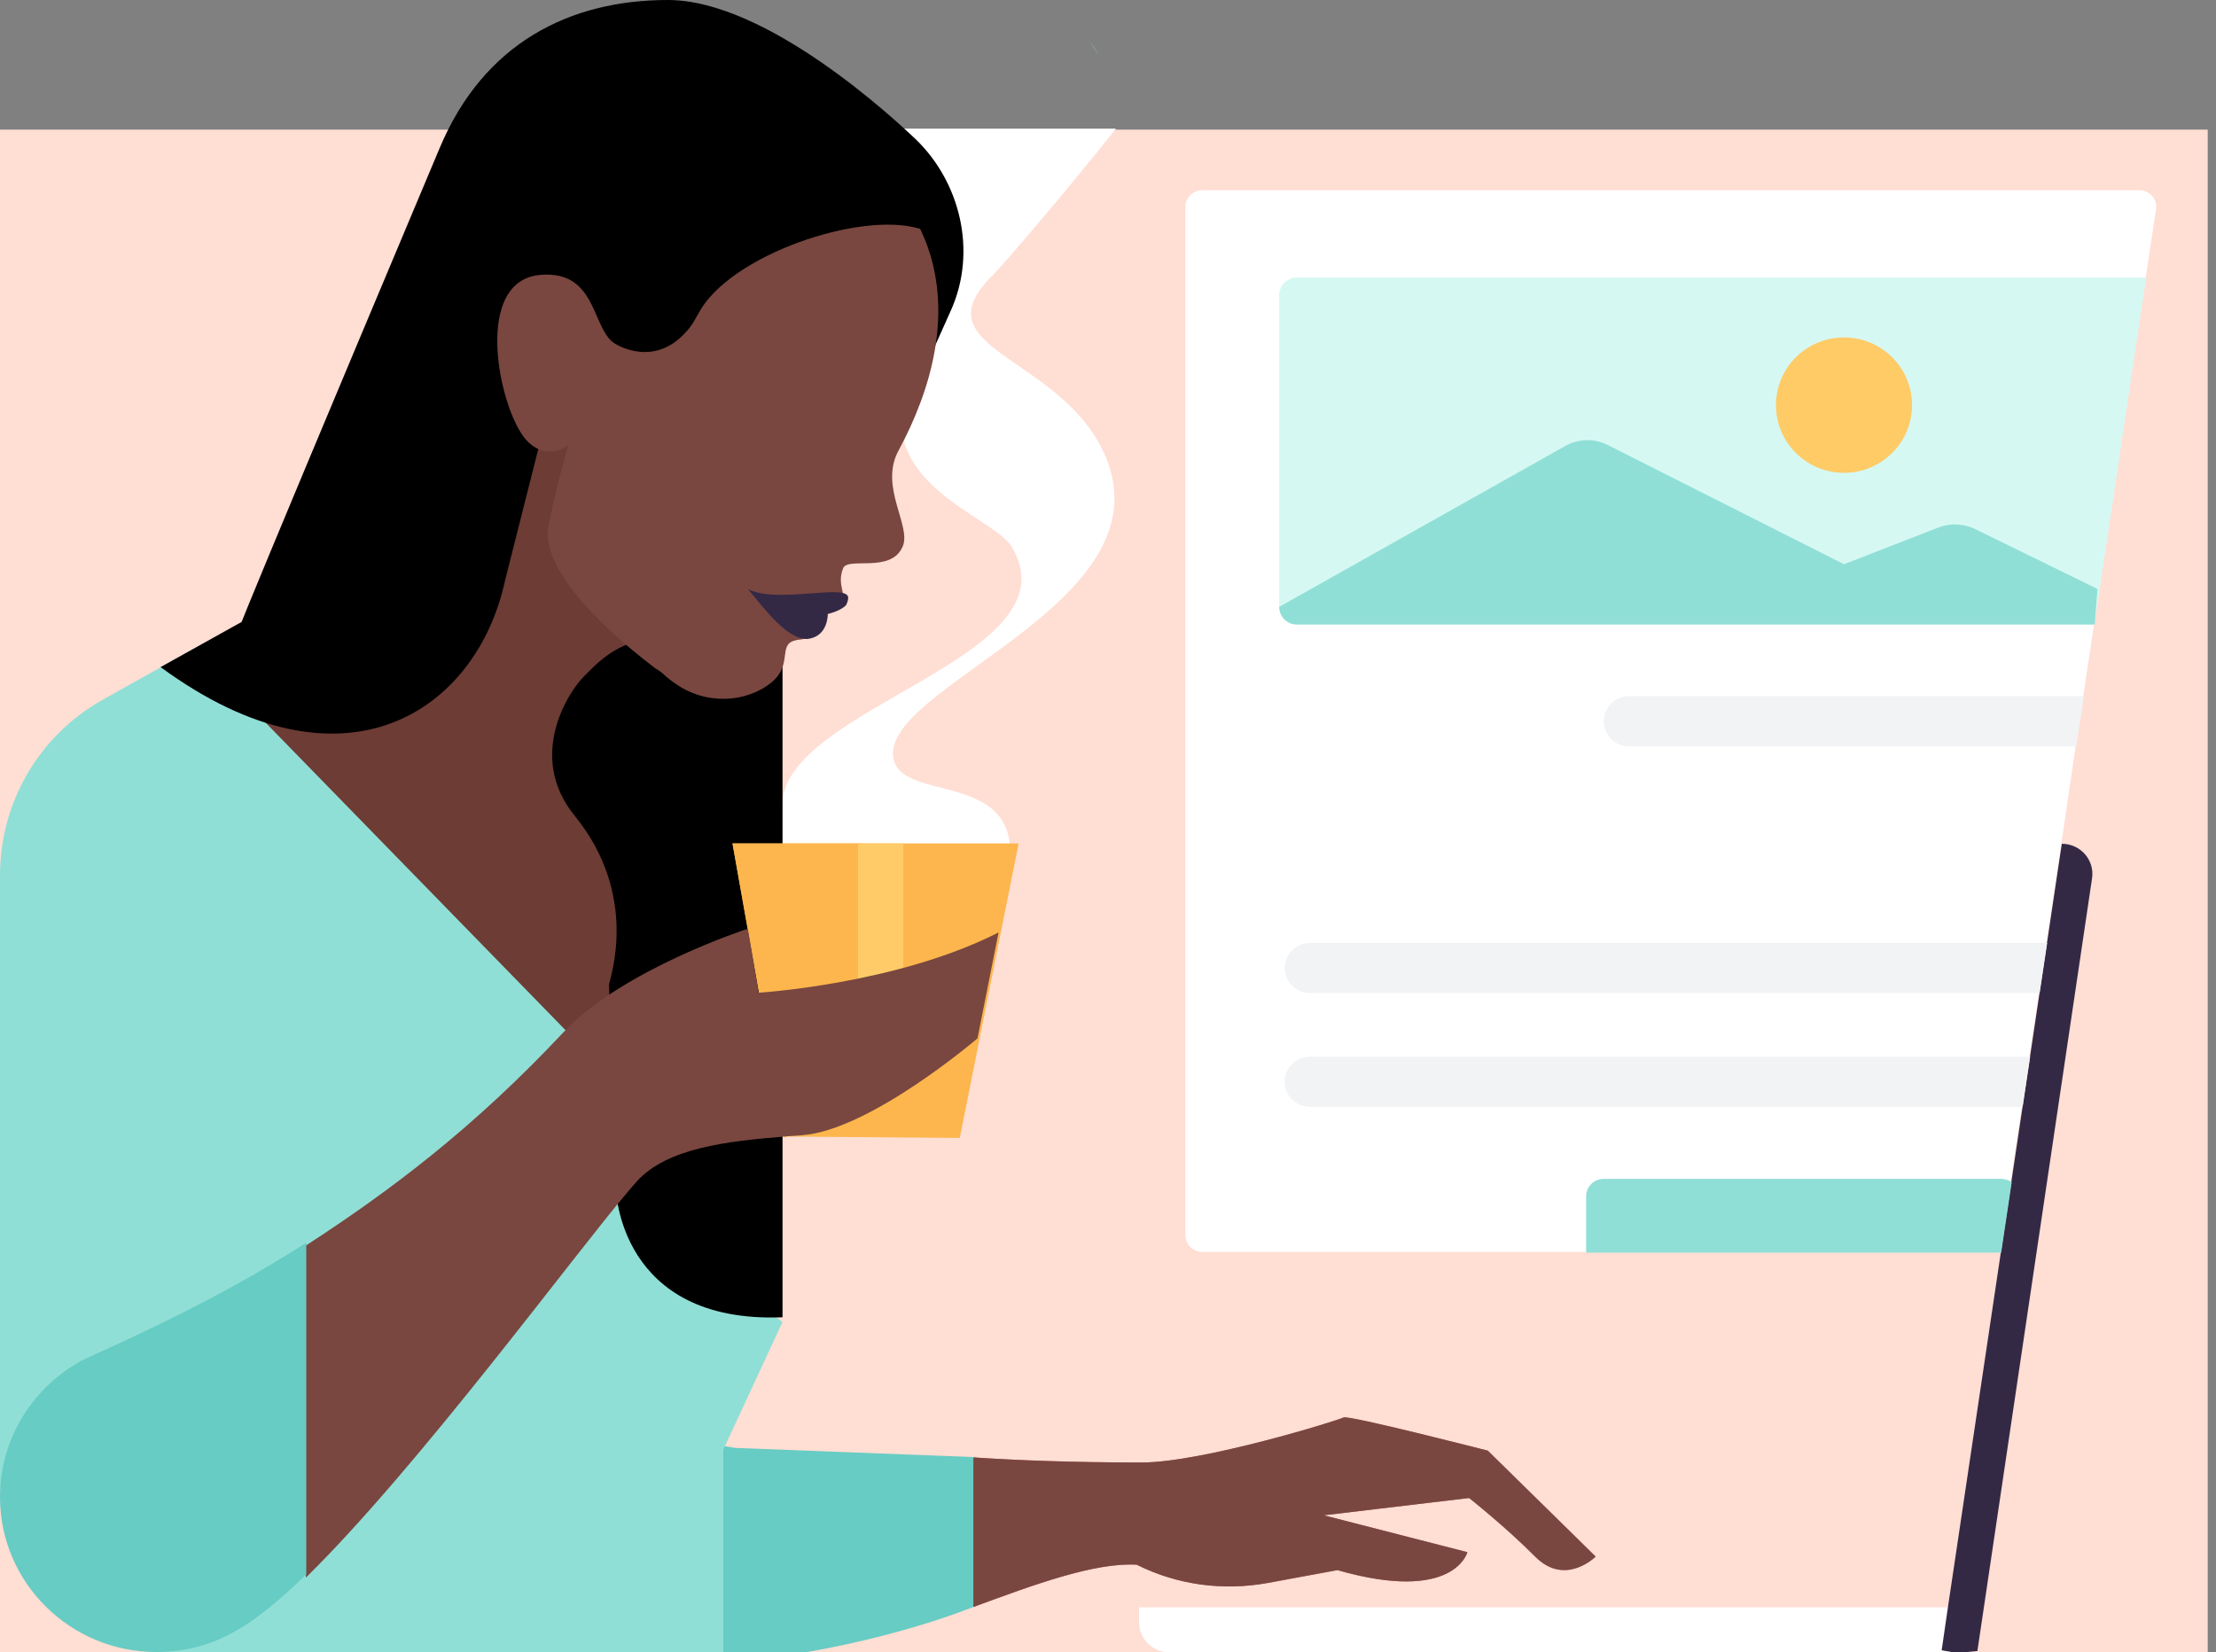 <svg width="118" height="88" viewBox="0 0 118 88" fill="none" xmlns="http://www.w3.org/2000/svg">
<rect x="0" y="0" width="118" height="88" fill="#808080" stroke="none"/>
<path d="M117.559 6.904H0V87.982H117.559V6.904Z" fill="#FFDED4"/>
<path d="M103.554 87.892L104.207 88H62.267C61.379 88 60.654 87.279 60.654 86.396V85.603H103.899L103.554 87.892Z" fill="white"/>
<path d="M111.4 46.776L105.295 87.927L104.552 87.999H104.027L103.392 87.891L103.719 85.638L109.788 44.937C110.784 44.937 111.545 45.802 111.4 46.776Z" fill="#342945"/>
<path d="M57.974 2.127C58.173 2.397 58.354 2.65 58.499 2.92L57.974 2.127Z" fill="#95D3DB"/>
<path d="M58.734 24.009C62.51 31.898 47.552 36.294 47.552 40.123C47.552 42.8 53.796 40.957 53.796 45.406V45.424L51.11 45.406L41.67 45.335V42.836C41.67 37.677 57.427 35 53.869 29.115C52.852 27.431 45.99 25.64 48.568 20.074C50.329 16.28 47.515 13.125 45.682 10.874C44.756 9.757 44.012 8.338 43.395 6.85H59.424C56.737 10.235 53.415 14.117 52.834 14.685C48.913 18.585 56.284 18.904 58.734 24.009Z" fill="white"/>
<path d="M31.343 57.429L10.418 34.717L14.639 32.373C24.132 39.313 25.273 34.068 26.723 28.192V23.144L29.983 23.216C30.853 23.775 31.668 23.144 31.668 23.144C31.668 23.144 31.542 23.595 31.343 24.334C31.143 25.073 30.908 26.101 30.69 27.2C30.31 29.183 32.81 31.941 35.962 34.392C35.998 34.428 36.034 34.447 36.071 34.483C34.204 33.527 32.429 35.636 31.94 36.105C31.179 36.862 29.477 40.881 32.375 43.766C35.038 46.433 33.77 54.581 33.698 54.995" fill="#6C3C35"/>
<path d="M30.997 55.77C22.555 64.873 13.896 68.244 5.182 72.318C4.91 72.426 4.674 72.534 4.421 72.678C1.775 74.048 0 76.824 0 80.014V46.613C0 42.738 2.083 39.169 5.453 37.276L10.308 34.554L30.997 55.77Z" fill="#90DFD6"/>
<path fill-rule="evenodd" clip-rule="evenodd" d="M51.832 77.599V85.584C47.484 87.278 42.864 87.999 42.864 87.999H33.136L34.241 76.301L39.15 77.112L51.832 77.599Z" fill="#67CCC3"/>
<path d="M50.636 16.529L48.48 21.342C49.875 17.521 49.513 14.528 48.571 12.455C48.535 12.401 48.516 12.329 48.48 12.275C45.437 11.302 39.531 14.006 37.936 17.016C37.936 17.412 38.788 17.701 37.936 17.683C37.936 17.683 37.375 18.169 37.411 17.809C37.266 18.043 37.103 18.169 36.976 18.332C35.4 20.152 32.936 18.602 32.61 18.332C31.541 17.43 31.415 14.691 29.096 14.691C25.853 14.943 26.722 20.531 27.918 22.694C28.171 23.18 28.462 23.487 28.733 23.667L28.643 23.992L26.885 30.949C25.381 37.853 18.334 42.702 8.551 35.528L12.917 33.094C12.845 33.275 10.309 39.025 23.407 7.895C25.762 2.271 30.364 0 35.563 0C40.871 0 47.719 6.435 48.716 7.372C51.125 9.662 52.049 13.374 50.636 16.529Z" fill="black"/>
<path d="M32.827 63.539C29.276 67.595 17.373 83.638 11.794 86.81C11.775 86.81 11.775 86.828 11.758 86.828C10.464 87.594 8.987 87.999 7.482 88H38.516V77.203L41.668 70.407" fill="#90DFD6"/>
<path d="M84.967 82.898C84.967 82.898 83.355 84.521 81.743 82.898C80.13 81.276 78.228 79.78 78.228 79.78L70.492 80.7L78.137 82.664C78.137 82.664 77.449 85.404 71.217 83.62L67.503 84.305C65.129 84.737 62.684 84.413 60.528 83.331C58.281 83.205 55.057 84.395 51.832 85.584V77.617C54.241 77.779 57.194 77.888 60.8 77.888C64.024 77.888 71.307 75.634 71.543 75.49C71.778 75.346 79.224 77.257 79.224 77.257L84.967 82.898Z" fill="#C3765D"/>
<path d="M84.967 82.898C84.967 82.898 83.355 84.521 81.743 82.898C80.13 81.276 78.228 79.78 78.228 79.78L70.492 80.7L78.137 82.664C78.137 82.664 77.449 85.404 71.217 83.62L67.503 84.305C65.129 84.737 62.684 84.413 60.528 83.331C58.281 83.205 55.057 84.395 51.832 85.584V77.617C54.241 77.779 57.194 77.888 60.8 77.888C64.024 77.888 71.307 75.634 71.543 75.49C71.778 75.346 79.224 77.257 79.224 77.257L84.967 82.898Z" fill="#794740"/>
<path d="M32.429 52.436C32.501 52.003 34.042 47.677 30.599 43.441C28.009 40.269 30.309 36.79 31.088 36.033C31.578 35.546 33.389 33.473 35.255 34.428C35.418 34.537 35.563 34.663 35.727 34.789L36.161 35.113C37.719 36.231 39.785 36.068 41.016 35.041C42.085 34.158 41.288 33.149 41.669 32.95V70.155C32.955 70.497 32.792 63.359 32.792 63.251" fill="black"/>
<path fill-rule="evenodd" clip-rule="evenodd" d="M39.005 44.919H54.241L51.107 60.601L41.795 60.529L39.005 44.919Z" fill="#FCB64D"/>
<path fill-rule="evenodd" clip-rule="evenodd" d="M39.005 44.919H45.944V57.771L41.777 60.601L39.005 44.919Z" fill="#FCB64D"/>
<path d="M48.099 44.919H45.69V55.824H48.099V44.919Z" fill="#FFCB68"/>
<path d="M52.05 55.302C52.05 55.302 46.343 60.187 42.719 60.457C42.394 60.493 42.085 60.493 41.759 60.529C38.679 60.781 35.545 61.142 33.933 62.891C33.806 63.035 33.661 63.197 33.48 63.413C30.617 66.766 22.247 78.176 16.288 84.016V66.334C20.816 63.395 25.237 60.061 30.002 54.977C33.136 51.625 39.821 49.462 39.821 49.462L40.4 52.869C40.4 52.869 47.756 52.418 53.173 49.66L52.05 55.302ZM49.007 21.45C48.681 22.324 48.294 23.173 47.847 23.992C46.796 25.921 48.554 28.012 48.065 29.111C47.449 30.553 45.148 29.634 44.894 30.265C44.514 31.22 45.202 31.761 44.749 32.175C44.387 32.518 43.735 32.662 43.735 32.662C43.735 32.662 43.789 33.96 42.557 34.068C42.485 34.068 42.412 34.086 42.358 34.104C41.398 34.321 42.231 35.366 41.108 36.321C39.785 37.421 37.611 37.583 35.944 36.393C35.782 36.285 35.619 36.159 35.492 36.051C35.293 35.853 35.075 35.69 34.876 35.582C31.506 33.005 28.807 30.085 29.205 27.994C29.441 26.84 29.694 25.758 29.912 24.983C30.111 24.208 30.256 23.722 30.256 23.722C30.256 23.722 29.386 24.407 28.445 23.794C28.154 23.613 27.865 23.307 27.593 22.802C26.361 20.567 25.455 14.889 28.807 14.637C31.705 14.42 31.506 17.286 32.611 18.206C32.937 18.476 34.894 19.521 36.524 17.683C36.524 17.683 36.524 17.665 36.542 17.665C36.85 17.34 36.995 17.034 37.213 16.656C38.861 13.591 45.818 11.212 48.989 12.185C49.025 12.239 49.061 12.312 49.079 12.366C50.076 14.51 50.456 17.575 49.007 21.451V21.45Z" fill="#794740"/>
<path d="M42.973 34.031C44.114 33.923 44.078 32.698 44.078 32.698C44.078 32.698 44.694 32.571 45.038 32.247C45.038 32.247 45.165 32.048 45.165 31.832C45.165 31.039 41.288 32.193 39.82 31.363C40.762 32.5 41.904 34.031 42.973 34.031Z" fill="#342945"/>
<path fill-rule="evenodd" clip-rule="evenodd" d="M16.305 66.189V83.854C14.946 85.169 13.696 86.215 12.663 86.792C12.645 86.792 12.645 86.81 12.627 86.81C11.377 87.567 9.91 87.982 8.334 87.982C3.732 87.982 0 84.286 0 79.726C0 76.553 1.811 73.796 4.456 72.408C4.71 72.281 4.982 72.173 5.236 72.047C9.077 70.317 12.718 68.478 16.305 66.189Z" fill="#67CCC3"/>
<path d="M114.804 11.158L114.26 14.781L111.507 33.257L110.927 37.096L110.528 39.746L109.876 44.18L109.478 46.83L108.971 50.219L108.572 52.868L108.064 56.257L107.666 58.907L107.068 62.908L106.507 66.676H64.023C63.534 66.676 63.117 66.279 63.117 65.775V11.031C63.118 10.792 63.214 10.563 63.384 10.395C63.553 10.226 63.783 10.131 64.023 10.13H113.916C114.478 10.13 114.894 10.617 114.804 11.158Z" fill="white"/>
<path d="M114.279 14.78L111.525 33.257H69.06C68.936 33.258 68.813 33.234 68.698 33.188C68.584 33.141 68.48 33.072 68.392 32.984C68.304 32.897 68.235 32.794 68.188 32.679C68.141 32.565 68.117 32.443 68.117 32.319V15.718C68.117 15.595 68.141 15.472 68.188 15.358C68.235 15.244 68.304 15.14 68.392 15.053C68.48 14.966 68.584 14.896 68.698 14.85C68.813 14.803 68.936 14.779 69.06 14.78H114.279Z" fill="#D6F8F3"/>
<path d="M107.124 62.945L106.562 66.712H84.46V63.72C84.459 63.596 84.483 63.474 84.53 63.359C84.577 63.245 84.647 63.142 84.734 63.054C84.822 62.967 84.926 62.898 85.041 62.852C85.155 62.805 85.278 62.781 85.402 62.782H106.598C106.78 62.8 106.961 62.854 107.124 62.945Z" fill="#90DFD6"/>
<path d="M110.964 37.096L110.565 39.746H86.742C86.566 39.746 86.391 39.712 86.229 39.645C86.066 39.579 85.918 39.48 85.793 39.357C85.669 39.233 85.57 39.085 85.503 38.923C85.436 38.761 85.401 38.587 85.401 38.412C85.401 38.236 85.436 38.063 85.503 37.901C85.57 37.738 85.669 37.591 85.793 37.467C85.918 37.343 86.066 37.245 86.229 37.178C86.391 37.111 86.566 37.077 86.742 37.078H110.964V37.096ZM109.008 50.236L108.609 52.886H69.75C69.574 52.887 69.399 52.853 69.236 52.786C69.074 52.719 68.926 52.621 68.801 52.497C68.677 52.373 68.578 52.226 68.51 52.064C68.443 51.902 68.409 51.728 68.409 51.552C68.409 51.377 68.443 51.203 68.51 51.041C68.578 50.879 68.677 50.732 68.801 50.608C68.926 50.484 69.074 50.386 69.237 50.319C69.399 50.252 69.574 50.218 69.75 50.219H109.008V50.236ZM108.102 56.293L107.704 58.943H69.75C69.574 58.944 69.399 58.91 69.236 58.843C69.074 58.776 68.926 58.678 68.801 58.554C68.677 58.43 68.578 58.282 68.51 58.12C68.443 57.958 68.409 57.784 68.409 57.609C68.409 57.434 68.443 57.26 68.51 57.098C68.578 56.935 68.677 56.788 68.801 56.664C68.926 56.54 69.074 56.442 69.237 56.375C69.399 56.309 69.574 56.275 69.75 56.275H108.102V56.293Z" fill="#F1F3F5"/>
<path d="M111.688 31.364L111.543 33.256H69.06C68.936 33.257 68.813 33.234 68.698 33.187C68.584 33.141 68.48 33.072 68.392 32.984C68.304 32.897 68.235 32.794 68.188 32.679C68.141 32.565 68.117 32.443 68.117 32.319L83.372 23.739C83.709 23.553 84.085 23.451 84.47 23.442C84.855 23.432 85.237 23.516 85.582 23.685L98.191 30.048L103.246 28.083C103.862 27.849 104.532 27.885 105.13 28.155L111.688 31.364Z" fill="#90DFD6"/>
<path d="M98.192 25.181C100.192 25.181 101.815 23.567 101.815 21.576C101.815 19.585 100.192 17.971 98.192 17.971C96.19 17.971 94.568 19.585 94.568 21.576C94.568 23.567 96.19 25.181 98.192 25.181Z" fill="#FFCB67"/>
</svg>
